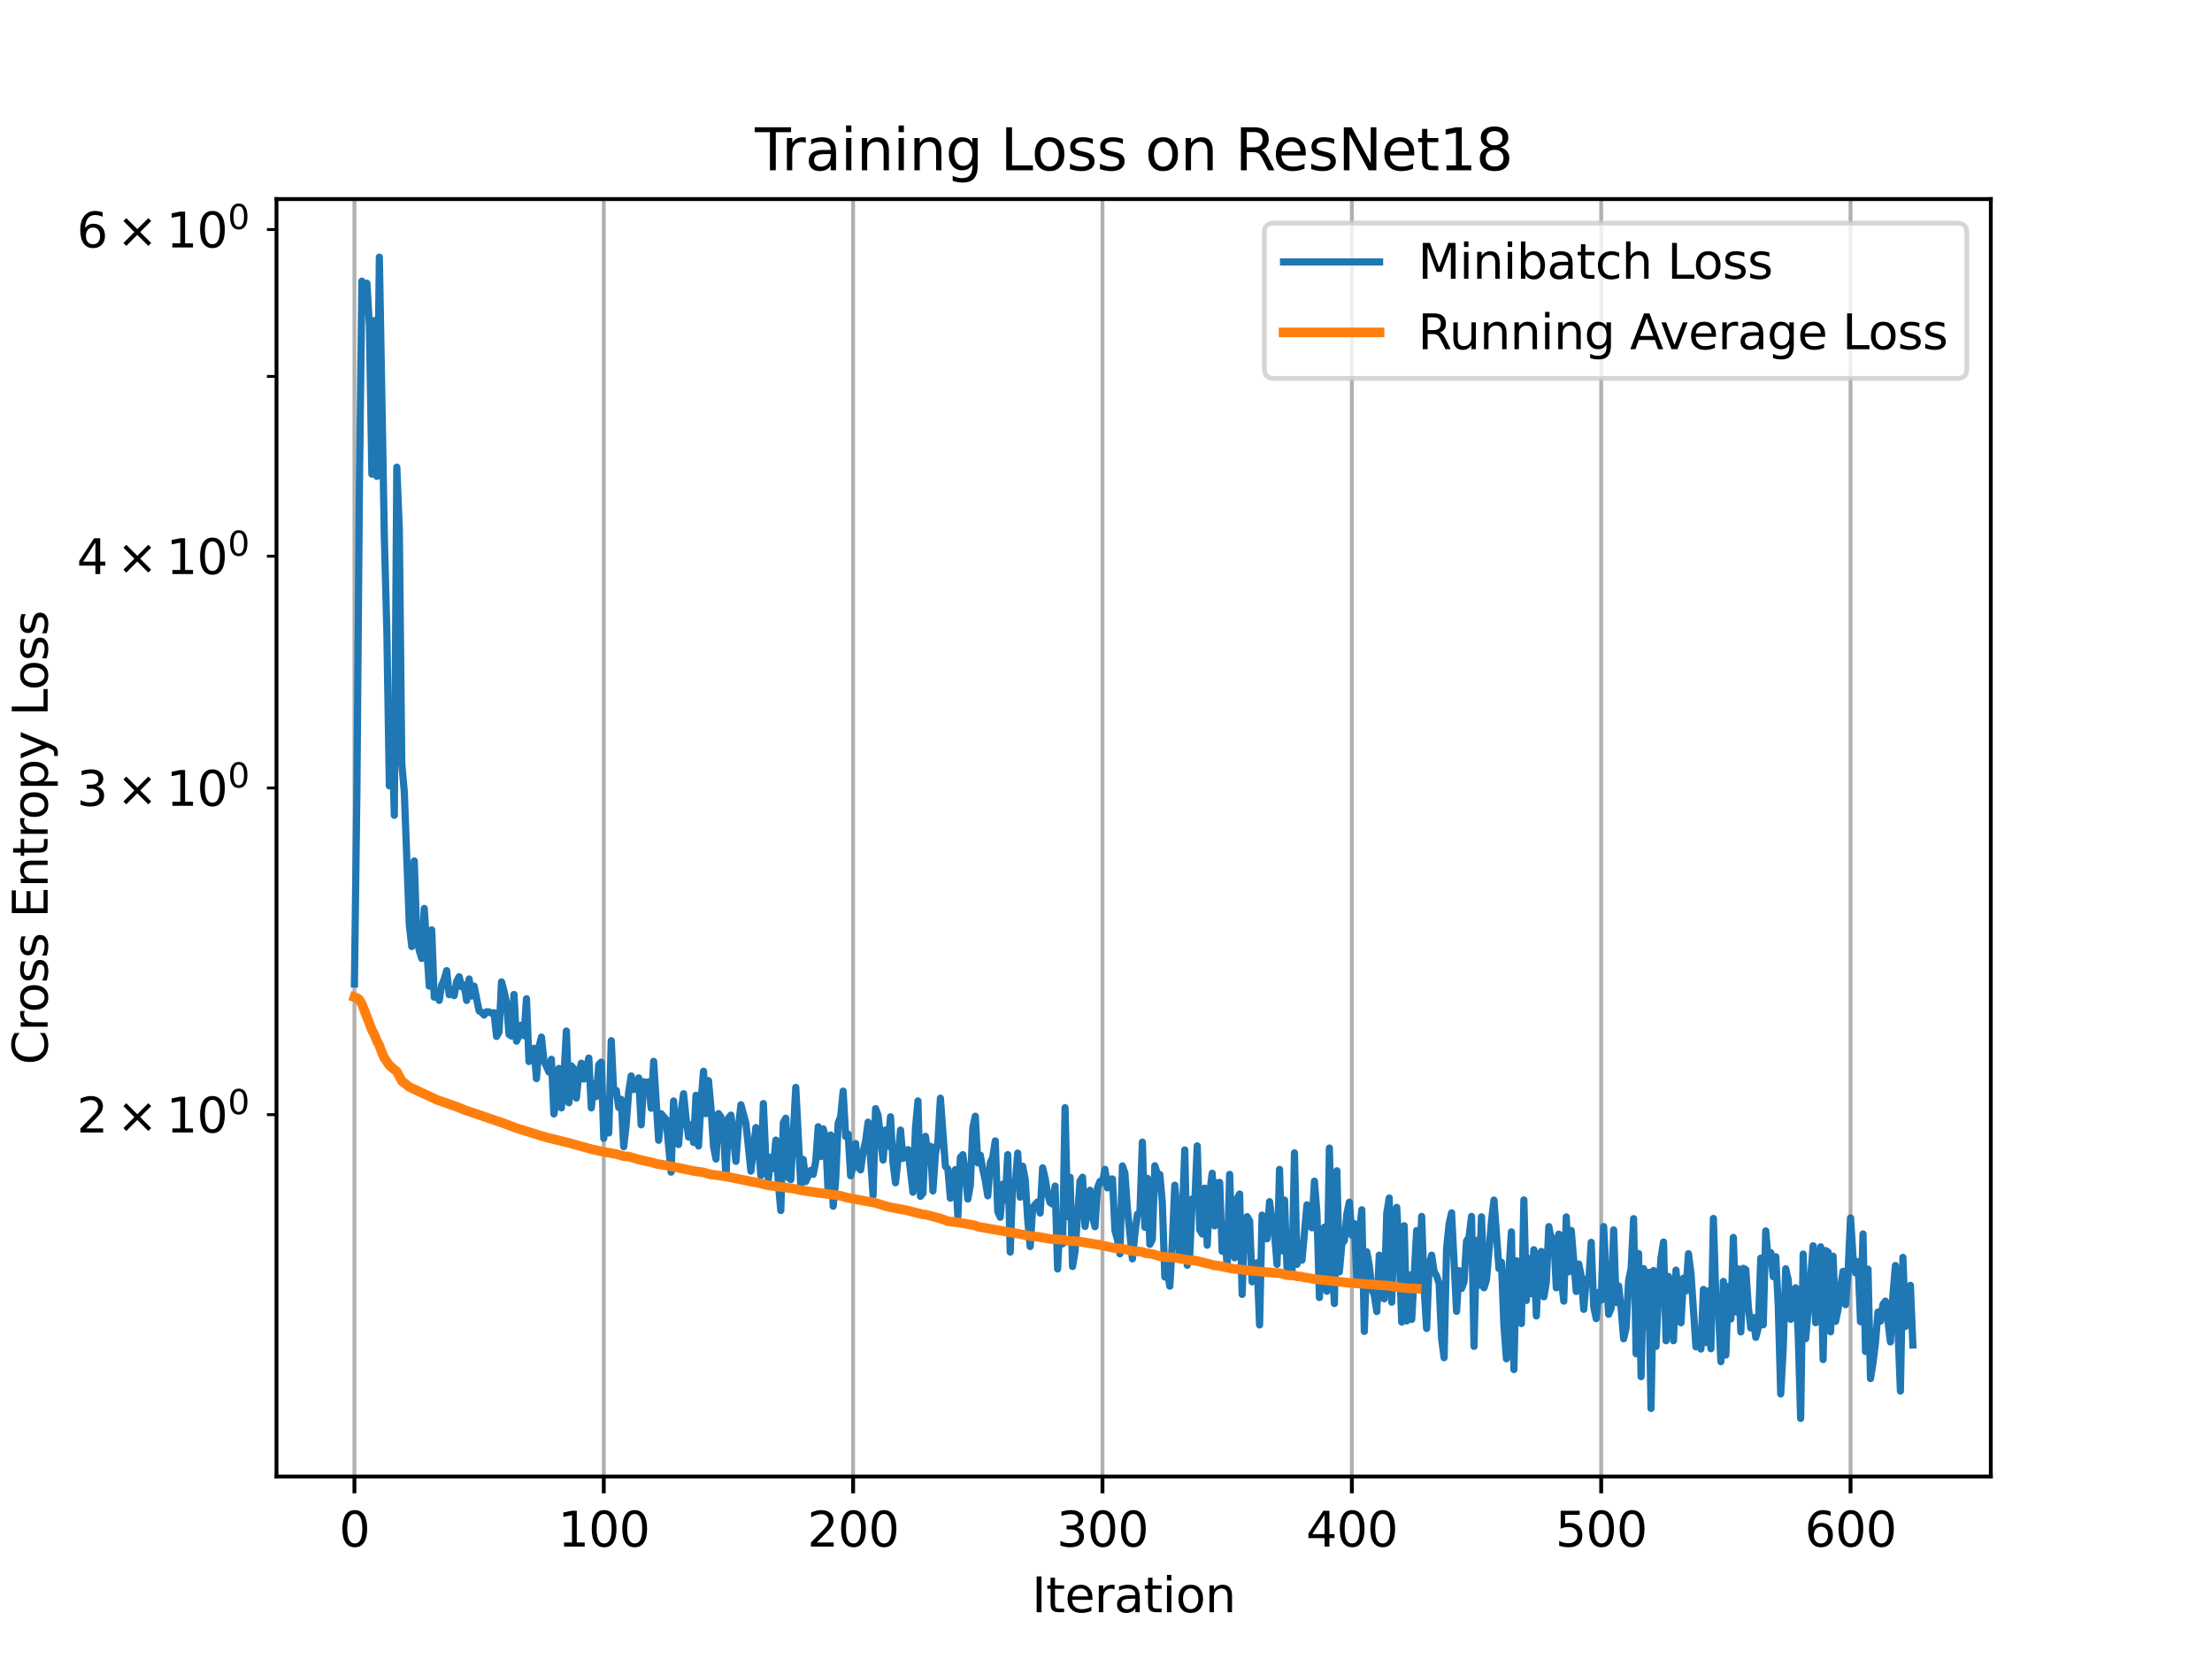<?xml version="1.0" encoding="utf-8" standalone="no"?>
<!DOCTYPE svg PUBLIC "-//W3C//DTD SVG 1.1//EN"
  "http://www.w3.org/Graphics/SVG/1.1/DTD/svg11.dtd">
<svg xmlns:xlink="http://www.w3.org/1999/xlink" width="460.8pt" height="345.6pt" viewBox="0 0 460.8 345.6" xmlns="http://www.w3.org/2000/svg" version="1.1">
 <defs>
  <style type="text/css">*{stroke-linejoin: round; stroke-linecap: butt}</style>
 </defs>
 <g id="figure_1">
  <g id="patch_1">
   <path d="M 0 345.6 
L 460.8 345.6 
L 460.8 0 
L 0 0 
z
" style="fill: #ffffff"/>
  </g>
  <g id="axes_1">
   <g id="patch_2">
    <path d="M 57.6 307.584 
L 414.72 307.584 
L 414.72 41.472 
L 57.6 41.472 
z
" style="fill: #ffffff"/>
   </g>
   <g id="matplotlib.axis_1">
    <g id="xtick_1">
     <g id="line2d_1">
      <path d="M 73.833 307.584 
L 73.833 41.472 
" clip-path="url(#pdbcd03ad46)" style="fill: none; stroke: #b0b0b0; stroke-width: 0.8; stroke-linecap: square"/>
     </g>
     <g id="line2d_2">
      <defs>
       <path id="me7e6deea8b" d="M 0 0 
L 0 3.5 
" style="stroke: #000000; stroke-width: 0.8"/>
      </defs>
      <g>
       <use xlink:href="#me7e6deea8b" x="73.833" y="307.584" style="stroke: #000000; stroke-width: 0.8"/>
      </g>
     </g>
     <g id="text_1">
      <!-- 0 -->
      <g transform="translate(70.651 322.182) scale(0.1 -0.1)">
       <defs>
        <path id="DejaVuSans-30" d="M 2034 4250 
Q 1547 4250 1301 3770 
Q 1056 3291 1056 2328 
Q 1056 1369 1301 889 
Q 1547 409 2034 409 
Q 2525 409 2770 889 
Q 3016 1369 3016 2328 
Q 3016 3291 2770 3770 
Q 2525 4250 2034 4250 
z
M 2034 4750 
Q 2819 4750 3233 4129 
Q 3647 3509 3647 2328 
Q 3647 1150 3233 529 
Q 2819 -91 2034 -91 
Q 1250 -91 836 529 
Q 422 1150 422 2328 
Q 422 3509 836 4129 
Q 1250 4750 2034 4750 
z
" transform="scale(0.016)"/>
       </defs>
       <use xlink:href="#DejaVuSans-30"/>
      </g>
     </g>
    </g>
    <g id="xtick_2">
     <g id="line2d_3">
      <path d="M 125.777 307.584 
L 125.777 41.472 
" clip-path="url(#pdbcd03ad46)" style="fill: none; stroke: #b0b0b0; stroke-width: 0.8; stroke-linecap: square"/>
     </g>
     <g id="line2d_4">
      <g>
       <use xlink:href="#me7e6deea8b" x="125.777" y="307.584" style="stroke: #000000; stroke-width: 0.8"/>
      </g>
     </g>
     <g id="text_2">
      <!-- 100 -->
      <g transform="translate(116.234 322.182) scale(0.1 -0.1)">
       <defs>
        <path id="DejaVuSans-31" d="M 794 531 
L 1825 531 
L 1825 4091 
L 703 3866 
L 703 4441 
L 1819 4666 
L 2450 4666 
L 2450 531 
L 3481 531 
L 3481 0 
L 794 0 
L 794 531 
z
" transform="scale(0.016)"/>
       </defs>
       <use xlink:href="#DejaVuSans-31"/>
       <use xlink:href="#DejaVuSans-30" x="63.623"/>
       <use xlink:href="#DejaVuSans-30" x="127.246"/>
      </g>
     </g>
    </g>
    <g id="xtick_3">
     <g id="line2d_5">
      <path d="M 177.722 307.584 
L 177.722 41.472 
" clip-path="url(#pdbcd03ad46)" style="fill: none; stroke: #b0b0b0; stroke-width: 0.8; stroke-linecap: square"/>
     </g>
     <g id="line2d_6">
      <g>
       <use xlink:href="#me7e6deea8b" x="177.722" y="307.584" style="stroke: #000000; stroke-width: 0.8"/>
      </g>
     </g>
     <g id="text_3">
      <!-- 200 -->
      <g transform="translate(168.178 322.182) scale(0.1 -0.1)">
       <defs>
        <path id="DejaVuSans-32" d="M 1228 531 
L 3431 531 
L 3431 0 
L 469 0 
L 469 531 
Q 828 903 1448 1529 
Q 2069 2156 2228 2338 
Q 2531 2678 2651 2914 
Q 2772 3150 2772 3378 
Q 2772 3750 2511 3984 
Q 2250 4219 1831 4219 
Q 1534 4219 1204 4116 
Q 875 4013 500 3803 
L 500 4441 
Q 881 4594 1212 4672 
Q 1544 4750 1819 4750 
Q 2544 4750 2975 4387 
Q 3406 4025 3406 3419 
Q 3406 3131 3298 2873 
Q 3191 2616 2906 2266 
Q 2828 2175 2409 1742 
Q 1991 1309 1228 531 
z
" transform="scale(0.016)"/>
       </defs>
       <use xlink:href="#DejaVuSans-32"/>
       <use xlink:href="#DejaVuSans-30" x="63.623"/>
       <use xlink:href="#DejaVuSans-30" x="127.246"/>
      </g>
     </g>
    </g>
    <g id="xtick_4">
     <g id="line2d_7">
      <path d="M 229.667 307.584 
L 229.667 41.472 
" clip-path="url(#pdbcd03ad46)" style="fill: none; stroke: #b0b0b0; stroke-width: 0.8; stroke-linecap: square"/>
     </g>
     <g id="line2d_8">
      <g>
       <use xlink:href="#me7e6deea8b" x="229.667" y="307.584" style="stroke: #000000; stroke-width: 0.8"/>
      </g>
     </g>
     <g id="text_4">
      <!-- 300 -->
      <g transform="translate(220.123 322.182) scale(0.1 -0.1)">
       <defs>
        <path id="DejaVuSans-33" d="M 2597 2516 
Q 3050 2419 3304 2112 
Q 3559 1806 3559 1356 
Q 3559 666 3084 287 
Q 2609 -91 1734 -91 
Q 1441 -91 1130 -33 
Q 819 25 488 141 
L 488 750 
Q 750 597 1062 519 
Q 1375 441 1716 441 
Q 2309 441 2620 675 
Q 2931 909 2931 1356 
Q 2931 1769 2642 2001 
Q 2353 2234 1838 2234 
L 1294 2234 
L 1294 2753 
L 1863 2753 
Q 2328 2753 2575 2939 
Q 2822 3125 2822 3475 
Q 2822 3834 2567 4026 
Q 2313 4219 1838 4219 
Q 1578 4219 1281 4162 
Q 984 4106 628 3988 
L 628 4550 
Q 988 4650 1302 4700 
Q 1616 4750 1894 4750 
Q 2613 4750 3031 4423 
Q 3450 4097 3450 3541 
Q 3450 3153 3228 2886 
Q 3006 2619 2597 2516 
z
" transform="scale(0.016)"/>
       </defs>
       <use xlink:href="#DejaVuSans-33"/>
       <use xlink:href="#DejaVuSans-30" x="63.623"/>
       <use xlink:href="#DejaVuSans-30" x="127.246"/>
      </g>
     </g>
    </g>
    <g id="xtick_5">
     <g id="line2d_9">
      <path d="M 281.612 307.584 
L 281.612 41.472 
" clip-path="url(#pdbcd03ad46)" style="fill: none; stroke: #b0b0b0; stroke-width: 0.8; stroke-linecap: square"/>
     </g>
     <g id="line2d_10">
      <g>
       <use xlink:href="#me7e6deea8b" x="281.612" y="307.584" style="stroke: #000000; stroke-width: 0.8"/>
      </g>
     </g>
     <g id="text_5">
      <!-- 400 -->
      <g transform="translate(272.068 322.182) scale(0.1 -0.1)">
       <defs>
        <path id="DejaVuSans-34" d="M 2419 4116 
L 825 1625 
L 2419 1625 
L 2419 4116 
z
M 2253 4666 
L 3047 4666 
L 3047 1625 
L 3713 1625 
L 3713 1100 
L 3047 1100 
L 3047 0 
L 2419 0 
L 2419 1100 
L 313 1100 
L 313 1709 
L 2253 4666 
z
" transform="scale(0.016)"/>
       </defs>
       <use xlink:href="#DejaVuSans-34"/>
       <use xlink:href="#DejaVuSans-30" x="63.623"/>
       <use xlink:href="#DejaVuSans-30" x="127.246"/>
      </g>
     </g>
    </g>
    <g id="xtick_6">
     <g id="line2d_11">
      <path d="M 333.556 307.584 
L 333.556 41.472 
" clip-path="url(#pdbcd03ad46)" style="fill: none; stroke: #b0b0b0; stroke-width: 0.8; stroke-linecap: square"/>
     </g>
     <g id="line2d_12">
      <g>
       <use xlink:href="#me7e6deea8b" x="333.556" y="307.584" style="stroke: #000000; stroke-width: 0.8"/>
      </g>
     </g>
     <g id="text_6">
      <!-- 500 -->
      <g transform="translate(324.013 322.182) scale(0.1 -0.1)">
       <defs>
        <path id="DejaVuSans-35" d="M 691 4666 
L 3169 4666 
L 3169 4134 
L 1269 4134 
L 1269 2991 
Q 1406 3038 1543 3061 
Q 1681 3084 1819 3084 
Q 2600 3084 3056 2656 
Q 3513 2228 3513 1497 
Q 3513 744 3044 326 
Q 2575 -91 1722 -91 
Q 1428 -91 1123 -41 
Q 819 9 494 109 
L 494 744 
Q 775 591 1075 516 
Q 1375 441 1709 441 
Q 2250 441 2565 725 
Q 2881 1009 2881 1497 
Q 2881 1984 2565 2268 
Q 2250 2553 1709 2553 
Q 1456 2553 1204 2497 
Q 953 2441 691 2322 
L 691 4666 
z
" transform="scale(0.016)"/>
       </defs>
       <use xlink:href="#DejaVuSans-35"/>
       <use xlink:href="#DejaVuSans-30" x="63.623"/>
       <use xlink:href="#DejaVuSans-30" x="127.246"/>
      </g>
     </g>
    </g>
    <g id="xtick_7">
     <g id="line2d_13">
      <path d="M 385.501 307.584 
L 385.501 41.472 
" clip-path="url(#pdbcd03ad46)" style="fill: none; stroke: #b0b0b0; stroke-width: 0.8; stroke-linecap: square"/>
     </g>
     <g id="line2d_14">
      <g>
       <use xlink:href="#me7e6deea8b" x="385.501" y="307.584" style="stroke: #000000; stroke-width: 0.8"/>
      </g>
     </g>
     <g id="text_7">
      <!-- 600 -->
      <g transform="translate(375.957 322.182) scale(0.1 -0.1)">
       <defs>
        <path id="DejaVuSans-36" d="M 2113 2584 
Q 1688 2584 1439 2293 
Q 1191 2003 1191 1497 
Q 1191 994 1439 701 
Q 1688 409 2113 409 
Q 2538 409 2786 701 
Q 3034 994 3034 1497 
Q 3034 2003 2786 2293 
Q 2538 2584 2113 2584 
z
M 3366 4563 
L 3366 3988 
Q 3128 4100 2886 4159 
Q 2644 4219 2406 4219 
Q 1781 4219 1451 3797 
Q 1122 3375 1075 2522 
Q 1259 2794 1537 2939 
Q 1816 3084 2150 3084 
Q 2853 3084 3261 2657 
Q 3669 2231 3669 1497 
Q 3669 778 3244 343 
Q 2819 -91 2113 -91 
Q 1303 -91 875 529 
Q 447 1150 447 2328 
Q 447 3434 972 4092 
Q 1497 4750 2381 4750 
Q 2619 4750 2861 4703 
Q 3103 4656 3366 4563 
z
" transform="scale(0.016)"/>
       </defs>
       <use xlink:href="#DejaVuSans-36"/>
       <use xlink:href="#DejaVuSans-30" x="63.623"/>
       <use xlink:href="#DejaVuSans-30" x="127.246"/>
      </g>
     </g>
    </g>
    <g id="text_8">
     <!-- Iteration -->
     <g transform="translate(214.951 335.861) scale(0.1 -0.1)">
      <defs>
       <path id="DejaVuSans-49" d="M 628 4666 
L 1259 4666 
L 1259 0 
L 628 0 
L 628 4666 
z
" transform="scale(0.016)"/>
       <path id="DejaVuSans-74" d="M 1172 4494 
L 1172 3500 
L 2356 3500 
L 2356 3053 
L 1172 3053 
L 1172 1153 
Q 1172 725 1289 603 
Q 1406 481 1766 481 
L 2356 481 
L 2356 0 
L 1766 0 
Q 1100 0 847 248 
Q 594 497 594 1153 
L 594 3053 
L 172 3053 
L 172 3500 
L 594 3500 
L 594 4494 
L 1172 4494 
z
" transform="scale(0.016)"/>
       <path id="DejaVuSans-65" d="M 3597 1894 
L 3597 1613 
L 953 1613 
Q 991 1019 1311 708 
Q 1631 397 2203 397 
Q 2534 397 2845 478 
Q 3156 559 3463 722 
L 3463 178 
Q 3153 47 2828 -22 
Q 2503 -91 2169 -91 
Q 1331 -91 842 396 
Q 353 884 353 1716 
Q 353 2575 817 3079 
Q 1281 3584 2069 3584 
Q 2775 3584 3186 3129 
Q 3597 2675 3597 1894 
z
M 3022 2063 
Q 3016 2534 2758 2815 
Q 2500 3097 2075 3097 
Q 1594 3097 1305 2825 
Q 1016 2553 972 2059 
L 3022 2063 
z
" transform="scale(0.016)"/>
       <path id="DejaVuSans-72" d="M 2631 2963 
Q 2534 3019 2420 3045 
Q 2306 3072 2169 3072 
Q 1681 3072 1420 2755 
Q 1159 2438 1159 1844 
L 1159 0 
L 581 0 
L 581 3500 
L 1159 3500 
L 1159 2956 
Q 1341 3275 1631 3429 
Q 1922 3584 2338 3584 
Q 2397 3584 2469 3576 
Q 2541 3569 2628 3553 
L 2631 2963 
z
" transform="scale(0.016)"/>
       <path id="DejaVuSans-61" d="M 2194 1759 
Q 1497 1759 1228 1600 
Q 959 1441 959 1056 
Q 959 750 1161 570 
Q 1363 391 1709 391 
Q 2188 391 2477 730 
Q 2766 1069 2766 1631 
L 2766 1759 
L 2194 1759 
z
M 3341 1997 
L 3341 0 
L 2766 0 
L 2766 531 
Q 2569 213 2275 61 
Q 1981 -91 1556 -91 
Q 1019 -91 701 211 
Q 384 513 384 1019 
Q 384 1609 779 1909 
Q 1175 2209 1959 2209 
L 2766 2209 
L 2766 2266 
Q 2766 2663 2505 2880 
Q 2244 3097 1772 3097 
Q 1472 3097 1187 3025 
Q 903 2953 641 2809 
L 641 3341 
Q 956 3463 1253 3523 
Q 1550 3584 1831 3584 
Q 2591 3584 2966 3190 
Q 3341 2797 3341 1997 
z
" transform="scale(0.016)"/>
       <path id="DejaVuSans-69" d="M 603 3500 
L 1178 3500 
L 1178 0 
L 603 0 
L 603 3500 
z
M 603 4863 
L 1178 4863 
L 1178 4134 
L 603 4134 
L 603 4863 
z
" transform="scale(0.016)"/>
       <path id="DejaVuSans-6f" d="M 1959 3097 
Q 1497 3097 1228 2736 
Q 959 2375 959 1747 
Q 959 1119 1226 758 
Q 1494 397 1959 397 
Q 2419 397 2687 759 
Q 2956 1122 2956 1747 
Q 2956 2369 2687 2733 
Q 2419 3097 1959 3097 
z
M 1959 3584 
Q 2709 3584 3137 3096 
Q 3566 2609 3566 1747 
Q 3566 888 3137 398 
Q 2709 -91 1959 -91 
Q 1206 -91 779 398 
Q 353 888 353 1747 
Q 353 2609 779 3096 
Q 1206 3584 1959 3584 
z
" transform="scale(0.016)"/>
       <path id="DejaVuSans-6e" d="M 3513 2113 
L 3513 0 
L 2938 0 
L 2938 2094 
Q 2938 2591 2744 2837 
Q 2550 3084 2163 3084 
Q 1697 3084 1428 2787 
Q 1159 2491 1159 1978 
L 1159 0 
L 581 0 
L 581 3500 
L 1159 3500 
L 1159 2956 
Q 1366 3272 1645 3428 
Q 1925 3584 2291 3584 
Q 2894 3584 3203 3211 
Q 3513 2838 3513 2113 
z
" transform="scale(0.016)"/>
      </defs>
      <use xlink:href="#DejaVuSans-49"/>
      <use xlink:href="#DejaVuSans-74" x="29.492"/>
      <use xlink:href="#DejaVuSans-65" x="68.701"/>
      <use xlink:href="#DejaVuSans-72" x="130.225"/>
      <use xlink:href="#DejaVuSans-61" x="171.338"/>
      <use xlink:href="#DejaVuSans-74" x="232.617"/>
      <use xlink:href="#DejaVuSans-69" x="271.826"/>
      <use xlink:href="#DejaVuSans-6f" x="299.609"/>
      <use xlink:href="#DejaVuSans-6e" x="360.791"/>
     </g>
    </g>
   </g>
   <g id="matplotlib.axis_2">
    <g id="ytick_1">
     <g id="line2d_15">
      <defs>
       <path id="ma5b2fb0bb6" d="M 0 0 
L -2 0 
" style="stroke: #000000; stroke-width: 0.6"/>
      </defs>
      <g>
       <use xlink:href="#ma5b2fb0bb6" x="57.6" y="232.199" style="stroke: #000000; stroke-width: 0.6"/>
      </g>
     </g>
     <g id="text_9">
      <!-- $\mathdefault{2\times10^{0}}$ -->
      <g transform="translate(16 235.998) scale(0.1 -0.1)">
       <defs>
        <path id="DejaVuSans-d7" d="M 4488 3438 
L 3059 2003 
L 4488 575 
L 4116 197 
L 2681 1631 
L 1247 197 
L 878 575 
L 2303 2003 
L 878 3438 
L 1247 3816 
L 2681 2381 
L 4116 3816 
L 4488 3438 
z
" transform="scale(0.016)"/>
       </defs>
       <use xlink:href="#DejaVuSans-32" transform="translate(0 0.766)"/>
       <use xlink:href="#DejaVuSans-d7" transform="translate(83.105 0.766)"/>
       <use xlink:href="#DejaVuSans-31" transform="translate(186.377 0.766)"/>
       <use xlink:href="#DejaVuSans-30" transform="translate(250 0.766)"/>
       <use xlink:href="#DejaVuSans-30" transform="translate(314.58 39.047) scale(0.7)"/>
      </g>
     </g>
    </g>
    <g id="ytick_2">
     <g id="line2d_16">
      <g>
       <use xlink:href="#ma5b2fb0bb6" x="57.6" y="164.15" style="stroke: #000000; stroke-width: 0.6"/>
      </g>
     </g>
     <g id="text_10">
      <!-- $\mathdefault{3\times10^{0}}$ -->
      <g transform="translate(16 167.949) scale(0.1 -0.1)">
       <use xlink:href="#DejaVuSans-33" transform="translate(0 0.766)"/>
       <use xlink:href="#DejaVuSans-d7" transform="translate(83.105 0.766)"/>
       <use xlink:href="#DejaVuSans-31" transform="translate(186.377 0.766)"/>
       <use xlink:href="#DejaVuSans-30" transform="translate(250 0.766)"/>
       <use xlink:href="#DejaVuSans-30" transform="translate(314.58 39.047) scale(0.7)"/>
      </g>
     </g>
    </g>
    <g id="ytick_3">
     <g id="line2d_17">
      <g>
       <use xlink:href="#ma5b2fb0bb6" x="57.6" y="115.869" style="stroke: #000000; stroke-width: 0.6"/>
      </g>
     </g>
     <g id="text_11">
      <!-- $\mathdefault{4\times10^{0}}$ -->
      <g transform="translate(16 119.668) scale(0.1 -0.1)">
       <use xlink:href="#DejaVuSans-34" transform="translate(0 0.766)"/>
       <use xlink:href="#DejaVuSans-d7" transform="translate(83.105 0.766)"/>
       <use xlink:href="#DejaVuSans-31" transform="translate(186.377 0.766)"/>
       <use xlink:href="#DejaVuSans-30" transform="translate(250 0.766)"/>
       <use xlink:href="#DejaVuSans-30" transform="translate(314.58 39.047) scale(0.7)"/>
      </g>
     </g>
    </g>
    <g id="ytick_4">
     <g id="line2d_18">
      <g>
       <use xlink:href="#ma5b2fb0bb6" x="57.6" y="78.419" style="stroke: #000000; stroke-width: 0.6"/>
      </g>
     </g>
    </g>
    <g id="ytick_5">
     <g id="line2d_19">
      <g>
       <use xlink:href="#ma5b2fb0bb6" x="57.6" y="47.82" style="stroke: #000000; stroke-width: 0.6"/>
      </g>
     </g>
     <g id="text_12">
      <!-- $\mathdefault{6\times10^{0}}$ -->
      <g transform="translate(16 51.619) scale(0.1 -0.1)">
       <use xlink:href="#DejaVuSans-36" transform="translate(0 0.766)"/>
       <use xlink:href="#DejaVuSans-d7" transform="translate(83.105 0.766)"/>
       <use xlink:href="#DejaVuSans-31" transform="translate(186.377 0.766)"/>
       <use xlink:href="#DejaVuSans-30" transform="translate(250 0.766)"/>
       <use xlink:href="#DejaVuSans-30" transform="translate(314.58 39.047) scale(0.7)"/>
      </g>
     </g>
    </g>
    <g id="text_13">
     <!-- Cross Entropy Loss -->
     <g transform="translate(9.92 221.801) rotate(-90) scale(0.1 -0.1)">
      <defs>
       <path id="DejaVuSans-43" d="M 4122 4306 
L 4122 3641 
Q 3803 3938 3442 4084 
Q 3081 4231 2675 4231 
Q 1875 4231 1450 3742 
Q 1025 3253 1025 2328 
Q 1025 1406 1450 917 
Q 1875 428 2675 428 
Q 3081 428 3442 575 
Q 3803 722 4122 1019 
L 4122 359 
Q 3791 134 3420 21 
Q 3050 -91 2638 -91 
Q 1578 -91 968 557 
Q 359 1206 359 2328 
Q 359 3453 968 4101 
Q 1578 4750 2638 4750 
Q 3056 4750 3426 4639 
Q 3797 4528 4122 4306 
z
" transform="scale(0.016)"/>
       <path id="DejaVuSans-73" d="M 2834 3397 
L 2834 2853 
Q 2591 2978 2328 3040 
Q 2066 3103 1784 3103 
Q 1356 3103 1142 2972 
Q 928 2841 928 2578 
Q 928 2378 1081 2264 
Q 1234 2150 1697 2047 
L 1894 2003 
Q 2506 1872 2764 1633 
Q 3022 1394 3022 966 
Q 3022 478 2636 193 
Q 2250 -91 1575 -91 
Q 1294 -91 989 -36 
Q 684 19 347 128 
L 347 722 
Q 666 556 975 473 
Q 1284 391 1588 391 
Q 1994 391 2212 530 
Q 2431 669 2431 922 
Q 2431 1156 2273 1281 
Q 2116 1406 1581 1522 
L 1381 1569 
Q 847 1681 609 1914 
Q 372 2147 372 2553 
Q 372 3047 722 3315 
Q 1072 3584 1716 3584 
Q 2034 3584 2315 3537 
Q 2597 3491 2834 3397 
z
" transform="scale(0.016)"/>
       <path id="DejaVuSans-20" transform="scale(0.016)"/>
       <path id="DejaVuSans-45" d="M 628 4666 
L 3578 4666 
L 3578 4134 
L 1259 4134 
L 1259 2753 
L 3481 2753 
L 3481 2222 
L 1259 2222 
L 1259 531 
L 3634 531 
L 3634 0 
L 628 0 
L 628 4666 
z
" transform="scale(0.016)"/>
       <path id="DejaVuSans-70" d="M 1159 525 
L 1159 -1331 
L 581 -1331 
L 581 3500 
L 1159 3500 
L 1159 2969 
Q 1341 3281 1617 3432 
Q 1894 3584 2278 3584 
Q 2916 3584 3314 3078 
Q 3713 2572 3713 1747 
Q 3713 922 3314 415 
Q 2916 -91 2278 -91 
Q 1894 -91 1617 61 
Q 1341 213 1159 525 
z
M 3116 1747 
Q 3116 2381 2855 2742 
Q 2594 3103 2138 3103 
Q 1681 3103 1420 2742 
Q 1159 2381 1159 1747 
Q 1159 1113 1420 752 
Q 1681 391 2138 391 
Q 2594 391 2855 752 
Q 3116 1113 3116 1747 
z
" transform="scale(0.016)"/>
       <path id="DejaVuSans-79" d="M 2059 -325 
Q 1816 -950 1584 -1140 
Q 1353 -1331 966 -1331 
L 506 -1331 
L 506 -850 
L 844 -850 
Q 1081 -850 1212 -737 
Q 1344 -625 1503 -206 
L 1606 56 
L 191 3500 
L 800 3500 
L 1894 763 
L 2988 3500 
L 3597 3500 
L 2059 -325 
z
" transform="scale(0.016)"/>
       <path id="DejaVuSans-4c" d="M 628 4666 
L 1259 4666 
L 1259 531 
L 3531 531 
L 3531 0 
L 628 0 
L 628 4666 
z
" transform="scale(0.016)"/>
      </defs>
      <use xlink:href="#DejaVuSans-43"/>
      <use xlink:href="#DejaVuSans-72" x="69.824"/>
      <use xlink:href="#DejaVuSans-6f" x="108.688"/>
      <use xlink:href="#DejaVuSans-73" x="169.869"/>
      <use xlink:href="#DejaVuSans-73" x="221.969"/>
      <use xlink:href="#DejaVuSans-20" x="274.068"/>
      <use xlink:href="#DejaVuSans-45" x="305.855"/>
      <use xlink:href="#DejaVuSans-6e" x="369.039"/>
      <use xlink:href="#DejaVuSans-74" x="432.418"/>
      <use xlink:href="#DejaVuSans-72" x="471.627"/>
      <use xlink:href="#DejaVuSans-6f" x="510.49"/>
      <use xlink:href="#DejaVuSans-70" x="571.672"/>
      <use xlink:href="#DejaVuSans-79" x="635.148"/>
      <use xlink:href="#DejaVuSans-20" x="694.328"/>
      <use xlink:href="#DejaVuSans-4c" x="726.115"/>
      <use xlink:href="#DejaVuSans-6f" x="780.078"/>
      <use xlink:href="#DejaVuSans-73" x="841.26"/>
      <use xlink:href="#DejaVuSans-73" x="893.359"/>
     </g>
    </g>
   </g>
   <g id="line2d_20">
    <path d="M 73.833 204.987 
L 74.352 164.527 
L 74.872 101.473 
L 75.391 58.562 
L 75.911 60.922 
L 76.43 59.002 
L 76.949 67.716 
L 77.469 98.777 
L 77.988 66.779 
L 78.508 99.242 
L 79.027 53.568 
L 80.066 111.948 
L 80.586 131.262 
L 81.105 163.701 
L 81.624 151.704 
L 82.144 169.845 
L 82.663 97.323 
L 83.183 110.248 
L 83.702 159.131 
L 84.222 164.922 
L 85.261 192.584 
L 85.78 197.19 
L 86.299 179.35 
L 86.819 194.679 
L 87.338 198.027 
L 87.858 199.659 
L 88.377 189.25 
L 89.416 205.43 
L 89.936 193.715 
L 90.455 207.729 
L 90.974 206.479 
L 91.494 208.401 
L 92.013 205.216 
L 92.533 204.003 
L 93.052 202.205 
L 93.572 207.218 
L 94.091 206.753 
L 94.611 207.409 
L 95.13 204.412 
L 95.65 203.468 
L 96.169 205.587 
L 96.688 205.141 
L 97.208 208.411 
L 97.727 203.94 
L 98.247 207.493 
L 98.766 205.431 
L 99.805 210.599 
L 100.325 210.889 
L 100.844 211.451 
L 101.363 210.76 
L 101.883 210.791 
L 102.402 211.068 
L 102.922 210.961 
L 103.441 215.908 
L 103.961 215.004 
L 104.48 204.541 
L 105 206.481 
L 105.519 208.88 
L 106.038 215.49 
L 106.558 215.824 
L 107.077 207.168 
L 107.597 216.894 
L 108.116 215.778 
L 108.636 213.553 
L 109.155 215.748 
L 109.675 208.056 
L 110.194 221.138 
L 110.713 219.371 
L 111.233 218.388 
L 111.752 224.694 
L 112.272 218.125 
L 112.791 216.046 
L 113.311 220.937 
L 114.35 223.327 
L 114.869 220.665 
L 115.389 232.055 
L 115.908 229.013 
L 116.427 222.571 
L 116.947 230.806 
L 117.466 224.49 
L 117.986 214.776 
L 118.505 229.722 
L 119.025 222.038 
L 119.544 222.667 
L 120.064 228.753 
L 120.583 223.784 
L 121.102 221.477 
L 121.622 224.792 
L 122.661 220.405 
L 123.18 230.799 
L 123.7 225.841 
L 124.219 228.439 
L 124.739 221.776 
L 125.258 221.261 
L 125.777 237.134 
L 126.297 230.351 
L 126.816 236.015 
L 127.336 216.797 
L 127.855 227.537 
L 128.375 227.156 
L 128.894 230.707 
L 129.414 229.023 
L 129.933 238.883 
L 130.452 234.254 
L 130.972 227.421 
L 131.491 224.134 
L 132.011 226.977 
L 133.05 224.543 
L 133.569 234.329 
L 134.089 225.334 
L 134.608 225.565 
L 135.128 225.359 
L 135.647 230.866 
L 136.166 221.094 
L 137.205 237.544 
L 137.725 232.012 
L 138.764 233.197 
L 139.803 244.179 
L 140.322 229.356 
L 140.841 237.251 
L 141.361 238.419 
L 141.88 231.616 
L 142.4 227.837 
L 142.919 232.998 
L 143.439 236.872 
L 143.958 234.327 
L 144.478 238.011 
L 144.997 228.171 
L 145.516 238.732 
L 146.036 229.495 
L 146.555 223.162 
L 147.075 231.986 
L 147.594 225.112 
L 148.114 230.89 
L 148.633 238.808 
L 149.153 241.453 
L 149.672 231.982 
L 150.191 232.672 
L 150.711 235.278 
L 151.23 245.257 
L 151.75 232.939 
L 152.269 232.296 
L 153.308 241.936 
L 153.828 234.759 
L 154.347 230.14 
L 155.386 233.987 
L 156.425 243.965 
L 157.464 234.894 
L 157.983 238.574 
L 158.503 244.91 
L 159.022 229.89 
L 159.542 241.696 
L 160.061 245.643 
L 160.58 241.062 
L 161.1 243.439 
L 161.619 237.497 
L 162.139 246.534 
L 162.658 252.172 
L 163.178 233.865 
L 163.697 232.944 
L 164.217 245.315 
L 164.736 245.742 
L 165.775 226.525 
L 166.814 246.855 
L 167.333 241.54 
L 167.853 246.139 
L 168.892 243.807 
L 169.411 244.648 
L 169.93 241.925 
L 170.45 234.715 
L 170.969 240.945 
L 171.489 235.162 
L 172.008 237.193 
L 172.528 248.785 
L 173.047 236.437 
L 173.567 251.281 
L 174.086 245.878 
L 174.605 233.967 
L 175.125 232.633 
L 175.644 227.296 
L 176.164 236.752 
L 176.683 236.274 
L 177.203 244.933 
L 177.722 242.837 
L 178.242 238.217 
L 178.761 243.179 
L 179.281 243.709 
L 179.8 240.003 
L 180.319 237.712 
L 180.839 233.774 
L 181.878 249.035 
L 182.397 230.953 
L 182.917 232.333 
L 183.956 241.661 
L 184.475 235.398 
L 184.994 238.764 
L 185.514 232.643 
L 186.033 242.301 
L 186.553 246.398 
L 187.072 241.536 
L 187.592 235.406 
L 188.111 241.307 
L 188.631 240.979 
L 189.15 239.493 
L 190.189 248.366 
L 190.708 235.047 
L 191.228 229.343 
L 191.747 249.217 
L 192.267 248.575 
L 192.786 236.72 
L 193.306 240.378 
L 193.825 238.802 
L 194.344 248.093 
L 194.864 240.419 
L 195.383 237.773 
L 195.903 228.771 
L 196.942 242.967 
L 197.461 243.536 
L 197.981 249.606 
L 198.5 248.902 
L 199.02 243.638 
L 199.539 253.426 
L 200.058 241.121 
L 200.578 240.54 
L 201.097 244.635 
L 201.617 249.784 
L 202.136 246.908 
L 202.656 234.934 
L 203.175 232.531 
L 203.695 242.252 
L 204.214 240.634 
L 204.733 243.6 
L 205.253 245.9 
L 205.772 249.112 
L 206.292 242.208 
L 206.811 241.047 
L 207.331 237.673 
L 207.85 252.362 
L 208.37 253.582 
L 208.889 246.68 
L 209.408 249.996 
L 209.928 240.531 
L 210.447 260.827 
L 210.967 246.309 
L 211.486 246.922 
L 212.006 240.21 
L 212.525 249.397 
L 213.045 242.949 
L 213.564 245.73 
L 214.083 253.942 
L 214.603 259.672 
L 215.122 251.655 
L 215.642 250.913 
L 216.161 250.383 
L 216.681 252.695 
L 217.2 243.279 
L 217.72 245.441 
L 218.239 248.682 
L 218.759 250.518 
L 219.278 250.847 
L 219.797 247.082 
L 220.317 264.352 
L 220.836 253.639 
L 221.356 259.115 
L 221.875 230.755 
L 222.395 253.46 
L 222.914 245.239 
L 223.434 263.845 
L 223.953 260.687 
L 224.992 246.058 
L 225.511 245.241 
L 226.031 255.495 
L 227.07 247.955 
L 227.589 253.451 
L 228.109 255.554 
L 228.628 247.454 
L 229.147 246.115 
L 229.667 246.336 
L 230.186 243.604 
L 230.706 247.452 
L 231.225 245.63 
L 231.745 245.604 
L 232.264 256.332 
L 232.784 258.232 
L 233.303 261.19 
L 233.822 242.881 
L 234.342 244.393 
L 234.861 251.844 
L 235.9 262.251 
L 236.42 257.011 
L 236.939 252.946 
L 237.459 252.801 
L 237.978 237.922 
L 238.498 255.671 
L 239.017 245.469 
L 239.536 259.223 
L 240.056 258.172 
L 240.575 242.853 
L 241.095 244.551 
L 241.614 244.672 
L 242.134 250.625 
L 242.653 266.03 
L 243.173 264.865 
L 243.692 267.93 
L 244.211 259.012 
L 244.731 246.902 
L 245.25 252.588 
L 245.77 262.323 
L 246.289 253.793 
L 246.809 239.552 
L 247.328 263.571 
L 247.848 261.389 
L 248.367 249.747 
L 248.886 250.779 
L 249.406 238.701 
L 249.925 256.16 
L 250.445 257.069 
L 250.964 247.518 
L 251.484 259.398 
L 252.003 248.595 
L 252.523 244.406 
L 253.042 255.358 
L 253.561 246.399 
L 254.081 246.313 
L 254.6 260.665 
L 255.12 255.328 
L 255.639 264.156 
L 256.159 244.638 
L 256.678 260.55 
L 257.198 262.02 
L 257.717 249.681 
L 258.237 248.725 
L 258.756 269.646 
L 259.275 255.139 
L 259.795 253.446 
L 260.314 254.327 
L 260.834 267.028 
L 261.353 263.274 
L 261.873 263.055 
L 262.392 276.013 
L 262.912 253.134 
L 263.431 256.904 
L 263.95 258.055 
L 264.47 250.323 
L 264.989 254.498 
L 265.509 256.974 
L 266.028 263.383 
L 266.548 243.611 
L 267.067 260.565 
L 267.587 249.999 
L 268.106 264.085 
L 268.625 262.004 
L 269.145 265.217 
L 269.664 240.166 
L 270.184 263.386 
L 270.703 261.052 
L 271.223 262.518 
L 272.262 250.99 
L 272.781 255.256 
L 273.3 255.771 
L 273.82 246.066 
L 274.339 252.634 
L 274.859 270.301 
L 275.378 256.306 
L 275.898 255.645 
L 276.417 268.999 
L 276.937 239.163 
L 277.456 261.46 
L 277.976 271.552 
L 278.495 243.894 
L 279.014 264.962 
L 279.534 259.069 
L 280.053 258.462 
L 280.573 252.896 
L 281.092 250.434 
L 281.612 257.326 
L 282.131 254.893 
L 282.651 266.312 
L 283.17 257.089 
L 283.689 252.024 
L 284.209 277.362 
L 284.728 260.77 
L 285.248 263.662 
L 285.767 268.503 
L 286.287 269.803 
L 286.806 273.219 
L 287.326 261.469 
L 287.845 270.24 
L 288.364 270.569 
L 288.884 252.766 
L 289.403 249.561 
L 289.923 271.276 
L 290.442 255.293 
L 290.962 251.519 
L 291.481 260.713 
L 292.001 275.409 
L 292.52 255.338 
L 293.039 275.179 
L 293.559 265.579 
L 294.078 274.879 
L 295.117 256.347 
L 295.637 267.572 
L 296.156 253.398 
L 296.676 268.547 
L 297.195 276.747 
L 297.715 263.419 
L 298.234 261.467 
L 298.753 264.913 
L 299.273 265.801 
L 299.792 267.378 
L 300.312 278.871 
L 300.831 282.833 
L 301.351 260.048 
L 301.87 254.97 
L 302.39 252.654 
L 303.428 273.18 
L 303.948 264.697 
L 304.467 268.425 
L 304.987 267.052 
L 305.506 258.543 
L 306.026 257.728 
L 306.545 253.399 
L 307.065 280.474 
L 307.584 258.389 
L 308.103 267.752 
L 308.623 253.482 
L 309.142 268.271 
L 309.662 266.584 
L 310.701 254.417 
L 311.22 249.998 
L 312.259 264.27 
L 312.778 262.962 
L 313.298 276.269 
L 313.817 283.064 
L 314.337 264.766 
L 314.856 256.621 
L 315.376 285.305 
L 315.895 262.635 
L 316.415 273.665 
L 316.934 275.716 
L 317.453 249.973 
L 317.973 270.923 
L 318.492 262.173 
L 319.012 269.499 
L 319.531 260.34 
L 320.051 274.136 
L 320.57 261.674 
L 321.09 260.71 
L 321.609 270.146 
L 322.129 267.157 
L 322.648 255.519 
L 323.167 258.324 
L 323.687 257.925 
L 324.206 268.272 
L 324.726 257.086 
L 325.245 266.298 
L 325.765 271.049 
L 326.284 253.5 
L 326.804 264.948 
L 327.323 256.335 
L 328.362 269.035 
L 328.881 263.322 
L 329.401 265.879 
L 329.92 272.76 
L 330.44 266.502 
L 330.959 267.165 
L 331.479 258.802 
L 331.998 272.177 
L 332.517 274.688 
L 333.037 269.216 
L 333.556 270.825 
L 334.076 255.512 
L 334.595 266.086 
L 335.115 273.79 
L 335.634 272.521 
L 336.154 256.212 
L 336.673 271.367 
L 337.192 267.882 
L 337.712 272.589 
L 338.231 278.901 
L 338.751 276.645 
L 339.27 266.799 
L 339.79 264.309 
L 340.309 253.863 
L 340.829 282.01 
L 341.348 261.122 
L 341.868 286.781 
L 342.387 264.279 
L 342.906 276.297 
L 343.426 265.058 
L 343.945 293.404 
L 344.465 264.679 
L 344.984 280.474 
L 345.504 269.537 
L 346.023 261.968 
L 346.543 258.732 
L 347.062 279.304 
L 347.581 265.906 
L 348.101 270.199 
L 348.62 279.292 
L 349.14 264.592 
L 349.659 271.099 
L 350.179 275.57 
L 350.698 266.271 
L 351.218 268.917 
L 351.737 261.169 
L 352.256 265.228 
L 353.295 280.572 
L 353.815 279.522 
L 354.334 281.031 
L 354.854 268.608 
L 355.373 279.692 
L 355.893 268.917 
L 356.412 280.967 
L 356.931 253.833 
L 357.451 270.493 
L 357.97 272.702 
L 358.49 283.657 
L 359.009 266.94 
L 359.529 282.287 
L 360.048 268.003 
L 360.568 274.772 
L 361.087 257.78 
L 361.607 273.304 
L 362.126 264.339 
L 362.645 277.468 
L 363.165 264.212 
L 363.684 264.501 
L 364.204 272.189 
L 364.723 276.647 
L 365.243 274.473 
L 365.762 278.594 
L 366.282 276.604 
L 366.801 262.088 
L 367.32 275.979 
L 367.84 256.425 
L 368.359 262.717 
L 368.879 260.93 
L 369.398 265.955 
L 369.918 261.805 
L 370.437 271.9 
L 370.957 290.391 
L 371.476 280.874 
L 371.995 264.315 
L 372.515 266.584 
L 373.034 274.839 
L 373.554 270.161 
L 374.073 268.266 
L 374.593 277.84 
L 375.112 295.488 
L 375.632 261.239 
L 376.151 278.871 
L 376.67 272.959 
L 377.709 259.515 
L 378.229 275.549 
L 379.268 259.737 
L 379.787 283.217 
L 380.307 260.509 
L 380.826 260.838 
L 381.346 277.447 
L 381.865 261.682 
L 382.384 275.263 
L 382.904 272.807 
L 383.423 268.161 
L 383.943 264.847 
L 384.462 271.786 
L 384.982 265.017 
L 385.501 253.709 
L 386.021 261.831 
L 386.54 265.155 
L 387.059 262.817 
L 387.579 275.343 
L 388.098 257.052 
L 388.618 281.542 
L 389.137 264.383 
L 389.657 287.191 
L 390.176 283.878 
L 390.696 279.735 
L 391.215 273.32 
L 391.734 275.222 
L 392.254 271.731 
L 392.773 271.044 
L 393.812 279.544 
L 394.332 269.704 
L 394.851 263.63 
L 395.89 289.785 
L 396.409 261.935 
L 396.929 276.332 
L 397.448 272.475 
L 397.968 267.762 
L 398.487 280.184 
L 398.487 280.184 
" clip-path="url(#pdbcd03ad46)" style="fill: none; stroke: #1f77b4; stroke-width: 1.5; stroke-linecap: square"/>
   </g>
   <g id="line2d_21">
    <path d="M 73.833 207.719 
L 74.352 207.891 
L 74.872 208.278 
L 75.391 209.184 
L 77.469 214.546 
L 77.988 215.506 
L 78.508 216.859 
L 79.027 217.782 
L 79.547 219.251 
L 80.066 220.386 
L 81.105 221.915 
L 82.663 223.237 
L 83.702 225.187 
L 85.261 226.425 
L 90.974 229.093 
L 95.65 230.749 
L 96.688 231.189 
L 102.922 233.317 
L 105 234.028 
L 107.597 235.008 
L 112.791 236.636 
L 113.83 236.937 
L 117.466 237.829 
L 118.505 238.086 
L 120.064 238.522 
L 123.18 239.385 
L 124.739 239.743 
L 126.297 240.05 
L 128.375 240.419 
L 129.933 240.856 
L 130.972 240.927 
L 132.53 241.391 
L 134.089 241.783 
L 135.128 242.002 
L 136.166 242.246 
L 136.686 242.435 
L 139.283 242.852 
L 141.361 243.284 
L 142.4 243.504 
L 144.478 243.931 
L 146.555 244.24 
L 148.114 244.669 
L 150.191 244.931 
L 151.75 245.175 
L 152.789 245.393 
L 156.425 246.14 
L 157.464 246.321 
L 160.061 246.919 
L 165.255 247.606 
L 166.814 247.956 
L 175.125 249.109 
L 176.683 249.546 
L 182.397 250.589 
L 184.475 251.252 
L 185.514 251.499 
L 189.15 252.193 
L 190.708 252.6 
L 192.267 252.986 
L 192.786 253.01 
L 194.864 253.538 
L 196.422 254.004 
L 197.461 254.408 
L 198.5 254.519 
L 199.539 254.64 
L 203.175 255.302 
L 203.695 255.541 
L 212.006 256.984 
L 214.603 257.486 
L 216.161 257.633 
L 218.759 258.1 
L 221.875 258.292 
L 222.395 258.503 
L 224.472 258.58 
L 229.147 259.345 
L 232.264 260.019 
L 233.822 260.115 
L 235.9 260.605 
L 237.459 260.738 
L 237.978 260.781 
L 238.498 261.024 
L 240.056 261.251 
L 242.134 261.834 
L 243.692 261.924 
L 244.731 261.969 
L 245.77 262.192 
L 246.809 262.342 
L 247.328 262.484 
L 248.886 262.588 
L 252.523 263.454 
L 253.042 263.638 
L 253.561 263.63 
L 256.678 264.267 
L 261.353 264.795 
L 266.028 265.205 
L 266.548 265.197 
L 268.106 265.64 
L 269.664 265.711 
L 270.184 265.871 
L 271.223 265.978 
L 271.742 266.131 
L 272.262 266.155 
L 273.3 266.385 
L 281.092 267.249 
L 282.131 267.307 
L 289.403 267.86 
L 290.442 268.032 
L 293.039 268.358 
L 295.117 268.435 
L 295.117 268.435 
" clip-path="url(#pdbcd03ad46)" style="fill: none; stroke: #ff7f0e; stroke-width: 2; stroke-linecap: square"/>
   </g>
   <g id="patch_3">
    <path d="M 57.6 307.584 
L 57.6 41.472 
" style="fill: none; stroke: #000000; stroke-width: 0.8; stroke-linejoin: miter; stroke-linecap: square"/>
   </g>
   <g id="patch_4">
    <path d="M 414.72 307.584 
L 414.72 41.472 
" style="fill: none; stroke: #000000; stroke-width: 0.8; stroke-linejoin: miter; stroke-linecap: square"/>
   </g>
   <g id="patch_5">
    <path d="M 57.6 307.584 
L 414.72 307.584 
" style="fill: none; stroke: #000000; stroke-width: 0.8; stroke-linejoin: miter; stroke-linecap: square"/>
   </g>
   <g id="patch_6">
    <path d="M 57.6 41.472 
L 414.72 41.472 
" style="fill: none; stroke: #000000; stroke-width: 0.8; stroke-linejoin: miter; stroke-linecap: square"/>
   </g>
   <g id="text_14">
    <!-- Training Loss on ResNet18 -->
    <g transform="translate(157.25 35.472) scale(0.12 -0.12)">
     <defs>
      <path id="DejaVuSans-54" d="M -19 4666 
L 3928 4666 
L 3928 4134 
L 2272 4134 
L 2272 0 
L 1638 0 
L 1638 4134 
L -19 4134 
L -19 4666 
z
" transform="scale(0.016)"/>
      <path id="DejaVuSans-67" d="M 2906 1791 
Q 2906 2416 2648 2759 
Q 2391 3103 1925 3103 
Q 1463 3103 1205 2759 
Q 947 2416 947 1791 
Q 947 1169 1205 825 
Q 1463 481 1925 481 
Q 2391 481 2648 825 
Q 2906 1169 2906 1791 
z
M 3481 434 
Q 3481 -459 3084 -895 
Q 2688 -1331 1869 -1331 
Q 1566 -1331 1297 -1286 
Q 1028 -1241 775 -1147 
L 775 -588 
Q 1028 -725 1275 -790 
Q 1522 -856 1778 -856 
Q 2344 -856 2625 -561 
Q 2906 -266 2906 331 
L 2906 616 
Q 2728 306 2450 153 
Q 2172 0 1784 0 
Q 1141 0 747 490 
Q 353 981 353 1791 
Q 353 2603 747 3093 
Q 1141 3584 1784 3584 
Q 2172 3584 2450 3431 
Q 2728 3278 2906 2969 
L 2906 3500 
L 3481 3500 
L 3481 434 
z
" transform="scale(0.016)"/>
      <path id="DejaVuSans-52" d="M 2841 2188 
Q 3044 2119 3236 1894 
Q 3428 1669 3622 1275 
L 4263 0 
L 3584 0 
L 2988 1197 
Q 2756 1666 2539 1819 
Q 2322 1972 1947 1972 
L 1259 1972 
L 1259 0 
L 628 0 
L 628 4666 
L 2053 4666 
Q 2853 4666 3247 4331 
Q 3641 3997 3641 3322 
Q 3641 2881 3436 2590 
Q 3231 2300 2841 2188 
z
M 1259 4147 
L 1259 2491 
L 2053 2491 
Q 2509 2491 2742 2702 
Q 2975 2913 2975 3322 
Q 2975 3731 2742 3939 
Q 2509 4147 2053 4147 
L 1259 4147 
z
" transform="scale(0.016)"/>
      <path id="DejaVuSans-4e" d="M 628 4666 
L 1478 4666 
L 3547 763 
L 3547 4666 
L 4159 4666 
L 4159 0 
L 3309 0 
L 1241 3903 
L 1241 0 
L 628 0 
L 628 4666 
z
" transform="scale(0.016)"/>
      <path id="DejaVuSans-38" d="M 2034 2216 
Q 1584 2216 1326 1975 
Q 1069 1734 1069 1313 
Q 1069 891 1326 650 
Q 1584 409 2034 409 
Q 2484 409 2743 651 
Q 3003 894 3003 1313 
Q 3003 1734 2745 1975 
Q 2488 2216 2034 2216 
z
M 1403 2484 
Q 997 2584 770 2862 
Q 544 3141 544 3541 
Q 544 4100 942 4425 
Q 1341 4750 2034 4750 
Q 2731 4750 3128 4425 
Q 3525 4100 3525 3541 
Q 3525 3141 3298 2862 
Q 3072 2584 2669 2484 
Q 3125 2378 3379 2068 
Q 3634 1759 3634 1313 
Q 3634 634 3220 271 
Q 2806 -91 2034 -91 
Q 1263 -91 848 271 
Q 434 634 434 1313 
Q 434 1759 690 2068 
Q 947 2378 1403 2484 
z
M 1172 3481 
Q 1172 3119 1398 2916 
Q 1625 2713 2034 2713 
Q 2441 2713 2670 2916 
Q 2900 3119 2900 3481 
Q 2900 3844 2670 4047 
Q 2441 4250 2034 4250 
Q 1625 4250 1398 4047 
Q 1172 3844 1172 3481 
z
" transform="scale(0.016)"/>
     </defs>
     <use xlink:href="#DejaVuSans-54"/>
     <use xlink:href="#DejaVuSans-72" x="46.334"/>
     <use xlink:href="#DejaVuSans-61" x="87.447"/>
     <use xlink:href="#DejaVuSans-69" x="148.727"/>
     <use xlink:href="#DejaVuSans-6e" x="176.51"/>
     <use xlink:href="#DejaVuSans-69" x="239.889"/>
     <use xlink:href="#DejaVuSans-6e" x="267.672"/>
     <use xlink:href="#DejaVuSans-67" x="331.051"/>
     <use xlink:href="#DejaVuSans-20" x="394.527"/>
     <use xlink:href="#DejaVuSans-4c" x="426.314"/>
     <use xlink:href="#DejaVuSans-6f" x="480.277"/>
     <use xlink:href="#DejaVuSans-73" x="541.459"/>
     <use xlink:href="#DejaVuSans-73" x="593.559"/>
     <use xlink:href="#DejaVuSans-20" x="645.658"/>
     <use xlink:href="#DejaVuSans-6f" x="677.445"/>
     <use xlink:href="#DejaVuSans-6e" x="738.627"/>
     <use xlink:href="#DejaVuSans-20" x="802.006"/>
     <use xlink:href="#DejaVuSans-52" x="833.793"/>
     <use xlink:href="#DejaVuSans-65" x="898.775"/>
     <use xlink:href="#DejaVuSans-73" x="960.299"/>
     <use xlink:href="#DejaVuSans-4e" x="1012.398"/>
     <use xlink:href="#DejaVuSans-65" x="1087.203"/>
     <use xlink:href="#DejaVuSans-74" x="1148.727"/>
     <use xlink:href="#DejaVuSans-31" x="1187.936"/>
     <use xlink:href="#DejaVuSans-38" x="1251.559"/>
    </g>
   </g>
   <g id="legend_1">
    <g id="patch_7">
     <path d="M 265.389 78.828 
L 407.72 78.828 
Q 409.72 78.828 409.72 76.828 
L 409.72 48.472 
Q 409.72 46.472 407.72 46.472 
L 265.389 46.472 
Q 263.389 46.472 263.389 48.472 
L 263.389 76.828 
Q 263.389 78.828 265.389 78.828 
z
" style="fill: #ffffff; opacity: 0.8; stroke: #cccccc; stroke-linejoin: miter"/>
    </g>
    <g id="line2d_22">
     <path d="M 267.389 54.57 
L 277.389 54.57 
L 287.389 54.57 
" style="fill: none; stroke: #1f77b4; stroke-width: 1.5; stroke-linecap: square"/>
    </g>
    <g id="text_15">
     <!-- Minibatch Loss -->
     <g transform="translate(295.389 58.07) scale(0.1 -0.1)">
      <defs>
       <path id="DejaVuSans-4d" d="M 628 4666 
L 1569 4666 
L 2759 1491 
L 3956 4666 
L 4897 4666 
L 4897 0 
L 4281 0 
L 4281 4097 
L 3078 897 
L 2444 897 
L 1241 4097 
L 1241 0 
L 628 0 
L 628 4666 
z
" transform="scale(0.016)"/>
       <path id="DejaVuSans-62" d="M 3116 1747 
Q 3116 2381 2855 2742 
Q 2594 3103 2138 3103 
Q 1681 3103 1420 2742 
Q 1159 2381 1159 1747 
Q 1159 1113 1420 752 
Q 1681 391 2138 391 
Q 2594 391 2855 752 
Q 3116 1113 3116 1747 
z
M 1159 2969 
Q 1341 3281 1617 3432 
Q 1894 3584 2278 3584 
Q 2916 3584 3314 3078 
Q 3713 2572 3713 1747 
Q 3713 922 3314 415 
Q 2916 -91 2278 -91 
Q 1894 -91 1617 61 
Q 1341 213 1159 525 
L 1159 0 
L 581 0 
L 581 4863 
L 1159 4863 
L 1159 2969 
z
" transform="scale(0.016)"/>
       <path id="DejaVuSans-63" d="M 3122 3366 
L 3122 2828 
Q 2878 2963 2633 3030 
Q 2388 3097 2138 3097 
Q 1578 3097 1268 2742 
Q 959 2388 959 1747 
Q 959 1106 1268 751 
Q 1578 397 2138 397 
Q 2388 397 2633 464 
Q 2878 531 3122 666 
L 3122 134 
Q 2881 22 2623 -34 
Q 2366 -91 2075 -91 
Q 1284 -91 818 406 
Q 353 903 353 1747 
Q 353 2603 823 3093 
Q 1294 3584 2113 3584 
Q 2378 3584 2631 3529 
Q 2884 3475 3122 3366 
z
" transform="scale(0.016)"/>
       <path id="DejaVuSans-68" d="M 3513 2113 
L 3513 0 
L 2938 0 
L 2938 2094 
Q 2938 2591 2744 2837 
Q 2550 3084 2163 3084 
Q 1697 3084 1428 2787 
Q 1159 2491 1159 1978 
L 1159 0 
L 581 0 
L 581 4863 
L 1159 4863 
L 1159 2956 
Q 1366 3272 1645 3428 
Q 1925 3584 2291 3584 
Q 2894 3584 3203 3211 
Q 3513 2838 3513 2113 
z
" transform="scale(0.016)"/>
      </defs>
      <use xlink:href="#DejaVuSans-4d"/>
      <use xlink:href="#DejaVuSans-69" x="86.279"/>
      <use xlink:href="#DejaVuSans-6e" x="114.062"/>
      <use xlink:href="#DejaVuSans-69" x="177.441"/>
      <use xlink:href="#DejaVuSans-62" x="205.225"/>
      <use xlink:href="#DejaVuSans-61" x="268.701"/>
      <use xlink:href="#DejaVuSans-74" x="329.98"/>
      <use xlink:href="#DejaVuSans-63" x="369.189"/>
      <use xlink:href="#DejaVuSans-68" x="424.17"/>
      <use xlink:href="#DejaVuSans-20" x="487.549"/>
      <use xlink:href="#DejaVuSans-4c" x="519.336"/>
      <use xlink:href="#DejaVuSans-6f" x="573.299"/>
      <use xlink:href="#DejaVuSans-73" x="634.48"/>
      <use xlink:href="#DejaVuSans-73" x="686.58"/>
     </g>
    </g>
    <g id="line2d_23">
     <path d="M 267.389 69.249 
L 277.389 69.249 
L 287.389 69.249 
" style="fill: none; stroke: #ff7f0e; stroke-width: 2; stroke-linecap: square"/>
    </g>
    <g id="text_16">
     <!-- Running Average Loss -->
     <g transform="translate(295.389 72.749) scale(0.1 -0.1)">
      <defs>
       <path id="DejaVuSans-75" d="M 544 1381 
L 544 3500 
L 1119 3500 
L 1119 1403 
Q 1119 906 1312 657 
Q 1506 409 1894 409 
Q 2359 409 2629 706 
Q 2900 1003 2900 1516 
L 2900 3500 
L 3475 3500 
L 3475 0 
L 2900 0 
L 2900 538 
Q 2691 219 2414 64 
Q 2138 -91 1772 -91 
Q 1169 -91 856 284 
Q 544 659 544 1381 
z
M 1991 3584 
L 1991 3584 
z
" transform="scale(0.016)"/>
       <path id="DejaVuSans-41" d="M 2188 4044 
L 1331 1722 
L 3047 1722 
L 2188 4044 
z
M 1831 4666 
L 2547 4666 
L 4325 0 
L 3669 0 
L 3244 1197 
L 1141 1197 
L 716 0 
L 50 0 
L 1831 4666 
z
" transform="scale(0.016)"/>
       <path id="DejaVuSans-76" d="M 191 3500 
L 800 3500 
L 1894 563 
L 2988 3500 
L 3597 3500 
L 2284 0 
L 1503 0 
L 191 3500 
z
" transform="scale(0.016)"/>
      </defs>
      <use xlink:href="#DejaVuSans-52"/>
      <use xlink:href="#DejaVuSans-75" x="64.982"/>
      <use xlink:href="#DejaVuSans-6e" x="128.361"/>
      <use xlink:href="#DejaVuSans-6e" x="191.74"/>
      <use xlink:href="#DejaVuSans-69" x="255.119"/>
      <use xlink:href="#DejaVuSans-6e" x="282.902"/>
      <use xlink:href="#DejaVuSans-67" x="346.281"/>
      <use xlink:href="#DejaVuSans-20" x="409.758"/>
      <use xlink:href="#DejaVuSans-41" x="441.545"/>
      <use xlink:href="#DejaVuSans-76" x="504.078"/>
      <use xlink:href="#DejaVuSans-65" x="563.258"/>
      <use xlink:href="#DejaVuSans-72" x="624.781"/>
      <use xlink:href="#DejaVuSans-61" x="665.895"/>
      <use xlink:href="#DejaVuSans-67" x="727.174"/>
      <use xlink:href="#DejaVuSans-65" x="790.65"/>
      <use xlink:href="#DejaVuSans-20" x="852.174"/>
      <use xlink:href="#DejaVuSans-4c" x="883.961"/>
      <use xlink:href="#DejaVuSans-6f" x="937.924"/>
      <use xlink:href="#DejaVuSans-73" x="999.105"/>
      <use xlink:href="#DejaVuSans-73" x="1051.205"/>
     </g>
    </g>
   </g>
  </g>
 </g>
 <defs>
  <clipPath id="pdbcd03ad46">
   <rect x="57.6" y="41.472" width="357.12" height="266.112"/>
  </clipPath>
 </defs>
</svg>
